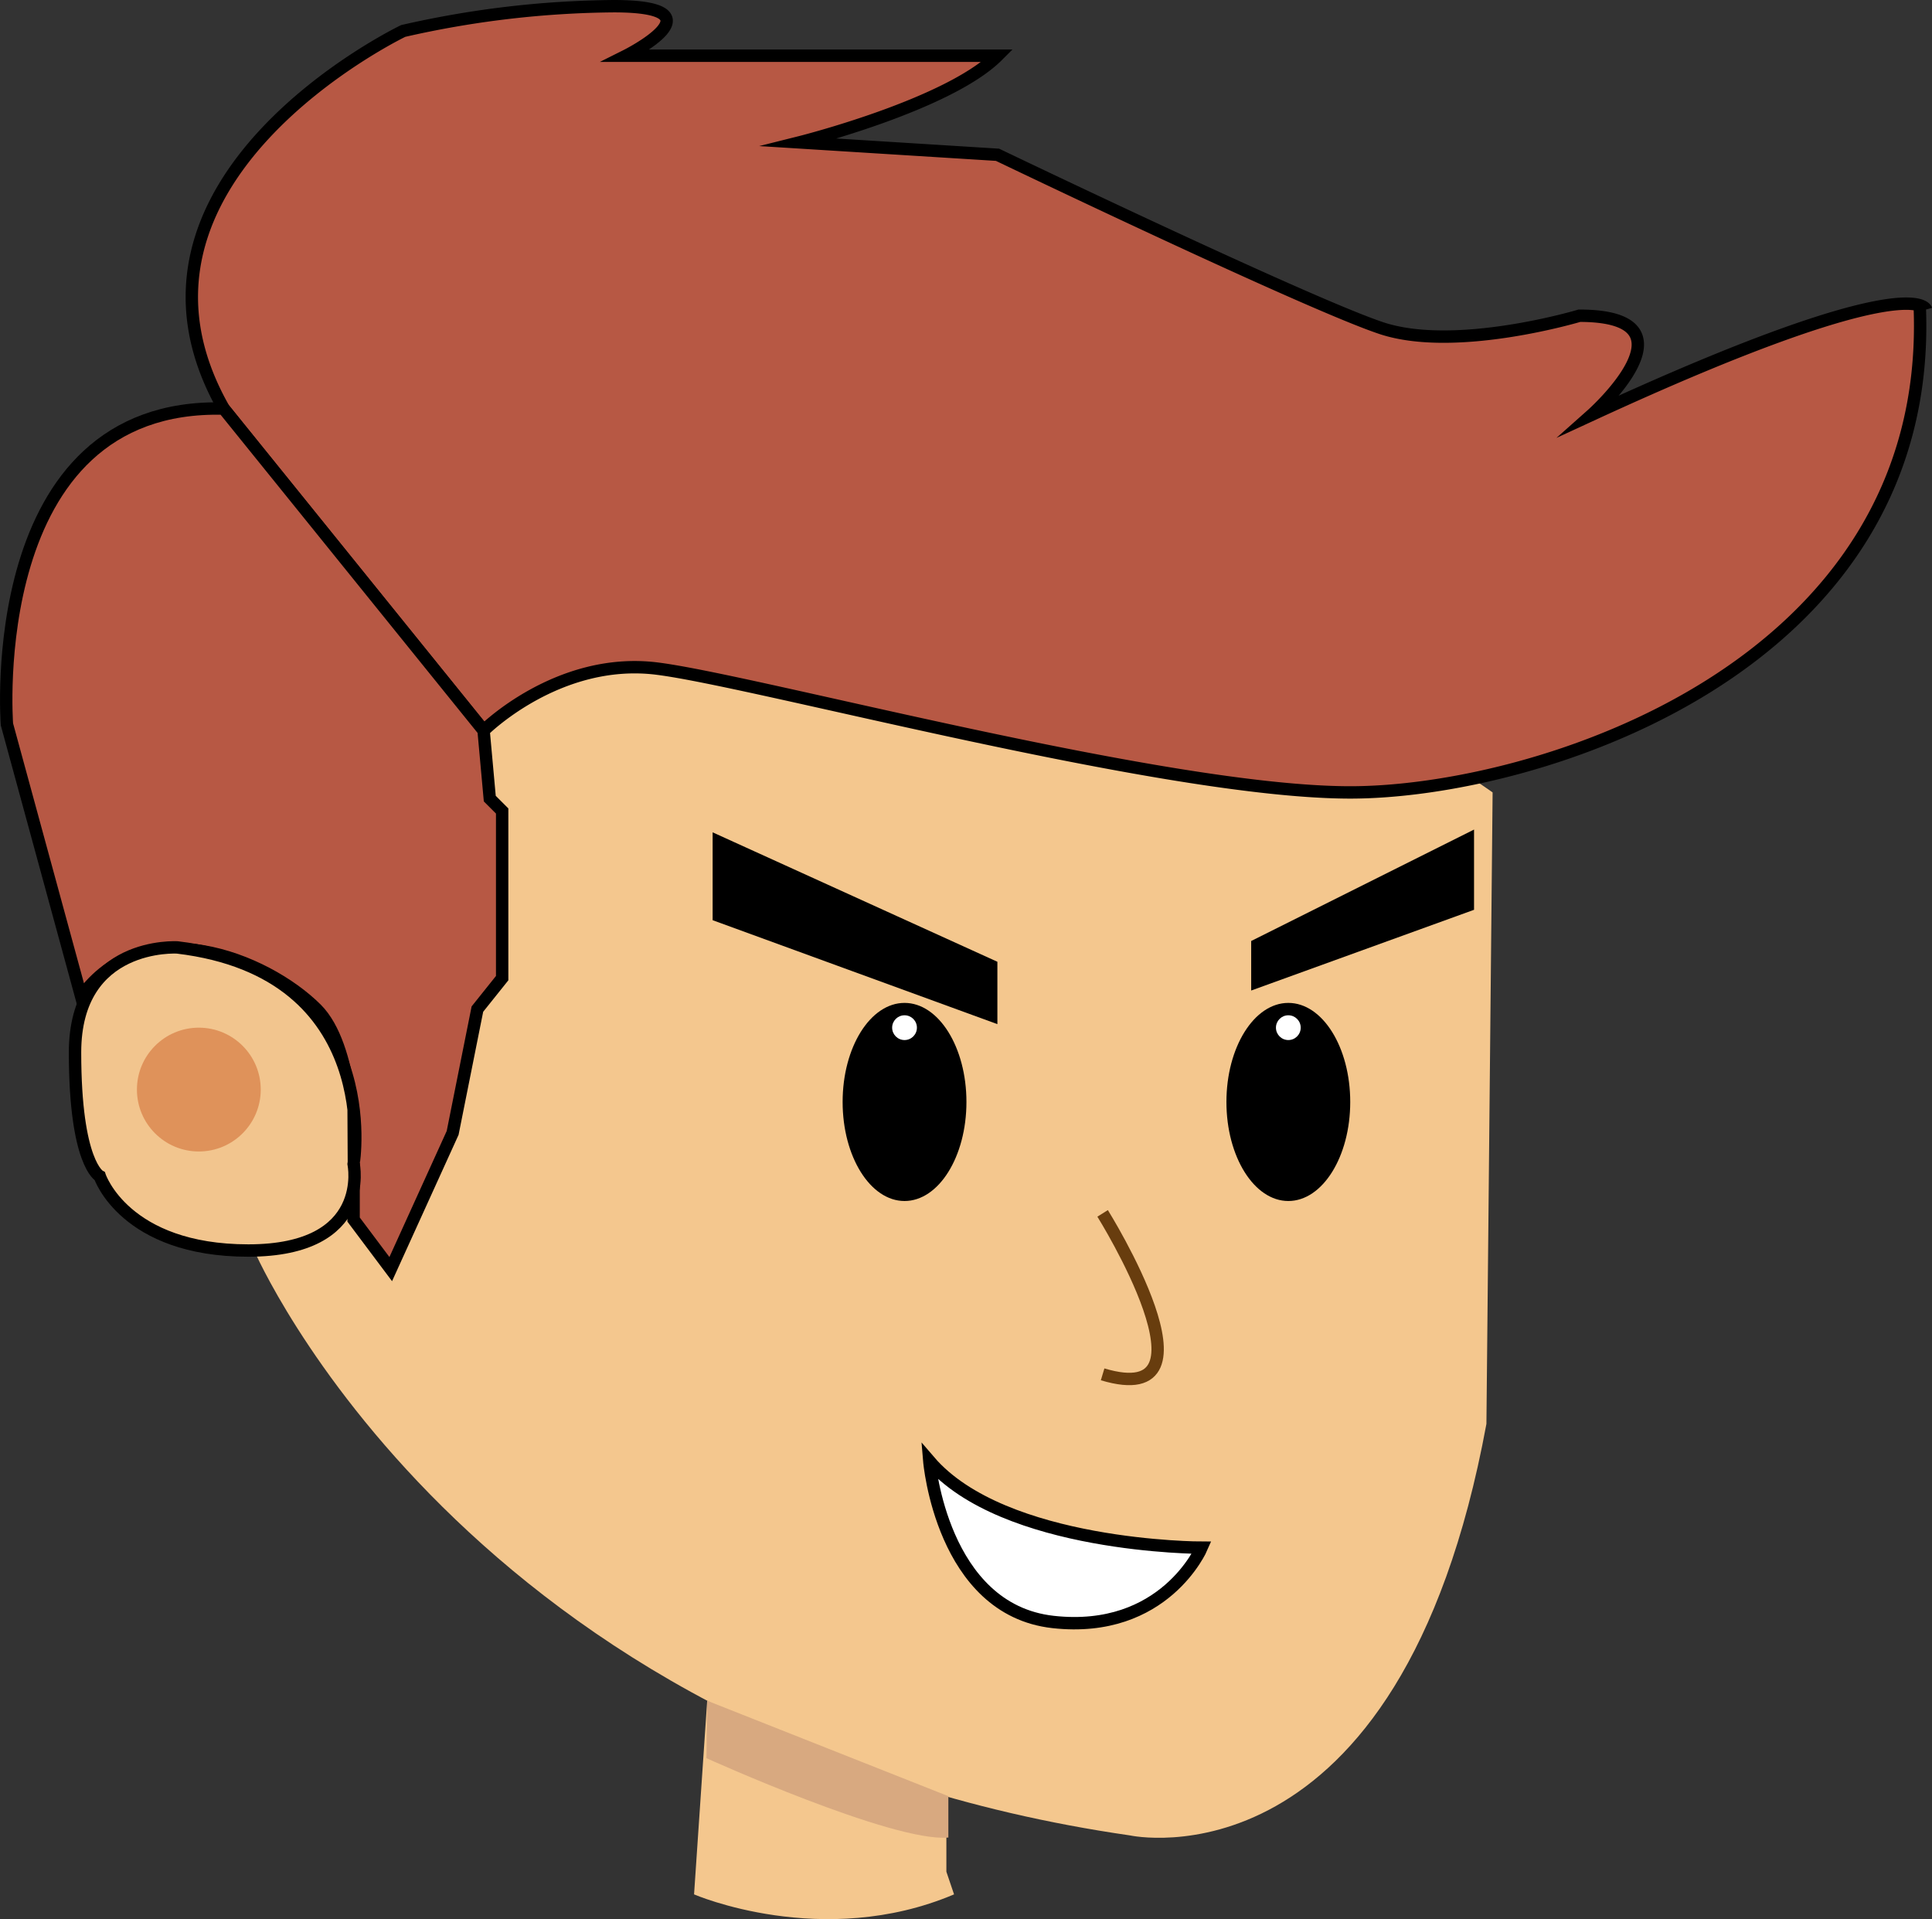 <svg xmlns="http://www.w3.org/2000/svg" viewBox="0 0 156.05 155"><rect x="0" y="0" width="156.05" height="155" fill="#333333" stroke="none"/><defs><style>.cls-1{fill:#f4c78e;}.cls-2{fill:#b75844;}.cls-2,.cls-3,.cls-5,.cls-8{stroke:#000;}.cls-2,.cls-3,.cls-5,.cls-7,.cls-8{stroke-miterlimit:10;}.cls-3{fill:#f2c58e;}.cls-4{fill:#df925a;}.cls-6,.cls-8{fill:#fff;}.cls-7{fill:none;stroke:#683d0e;}.cls-9{fill:#d8a980;}</style></defs><g id="Слой_2" data-name="Слой 2"><g id="Слой_1-2" data-name="Слой 1"><path class="cls-1" d="M20.53,101s17,39.48,70.75,47.24c0,0,21.78,4.76,28.78-33.24l.5-51S30-1,20.53,101Z"/><path class="cls-2" d="M155.57,25s-1-3.5-27,8.5c0,0,9-8-1-8,0,0-10,3-16,1s-31-14-31-14l-16-1s12-3,16-7h-30s8-4-1-4a78.9,78.9,0,0,0-17,2s-25,12-14.5,30.5l21,26s6-6,14-5,41,10,56,10,47-10,46-39"/><path class="cls-2" d="M6.56,80.5l-6-22s-2-26,17.5-25.5l21,26,.5,5.5,1,1V79l-2,2.5-1,5-1,5-5,11-3-4v-6s0-8-3-11C21.43,77.38,11.56,73.5,6.56,80.5Z"/><path class="cls-3" d="M14.33,76.52S6.06,76,6.06,85s2,10,2,10,2,6,12,6,8.5-7,8.5-7S31.1,78.53,14.33,76.52Z"/><circle class="cls-4" cx="16.06" cy="88" r="5"/><polygon class="cls-5" points="58.06 68 58.06 73.97 80.06 82 80.06 78 58.06 68"/><polyline points="101.06 76 119.06 67 119.06 73.48 101.06 80"/><ellipse cx="73.06" cy="89" rx="5" ry="8"/><ellipse cx="104.06" cy="89" rx="5" ry="8"/><circle class="cls-6" cx="73.06" cy="83" r="1"/><circle class="cls-6" cx="104.06" cy="83" r="1"/><path class="cls-7" d="M89.06,98s10,16,0,13"/><path class="cls-8" d="M75.06,118s1,12,10,13,12-6,12-6S81.06,125,75.06,118Z"/><path class="cls-1" d="M76.44,151.17v-6.08l-19.32-7.73L56.06,153s10.38,4.5,21,0"/><path class="cls-9" d="M76.6,148.41v-3.34l-19.48-7.71L57.06,142S72.13,148.82,76.6,148.41Z"/></g></g></svg>
